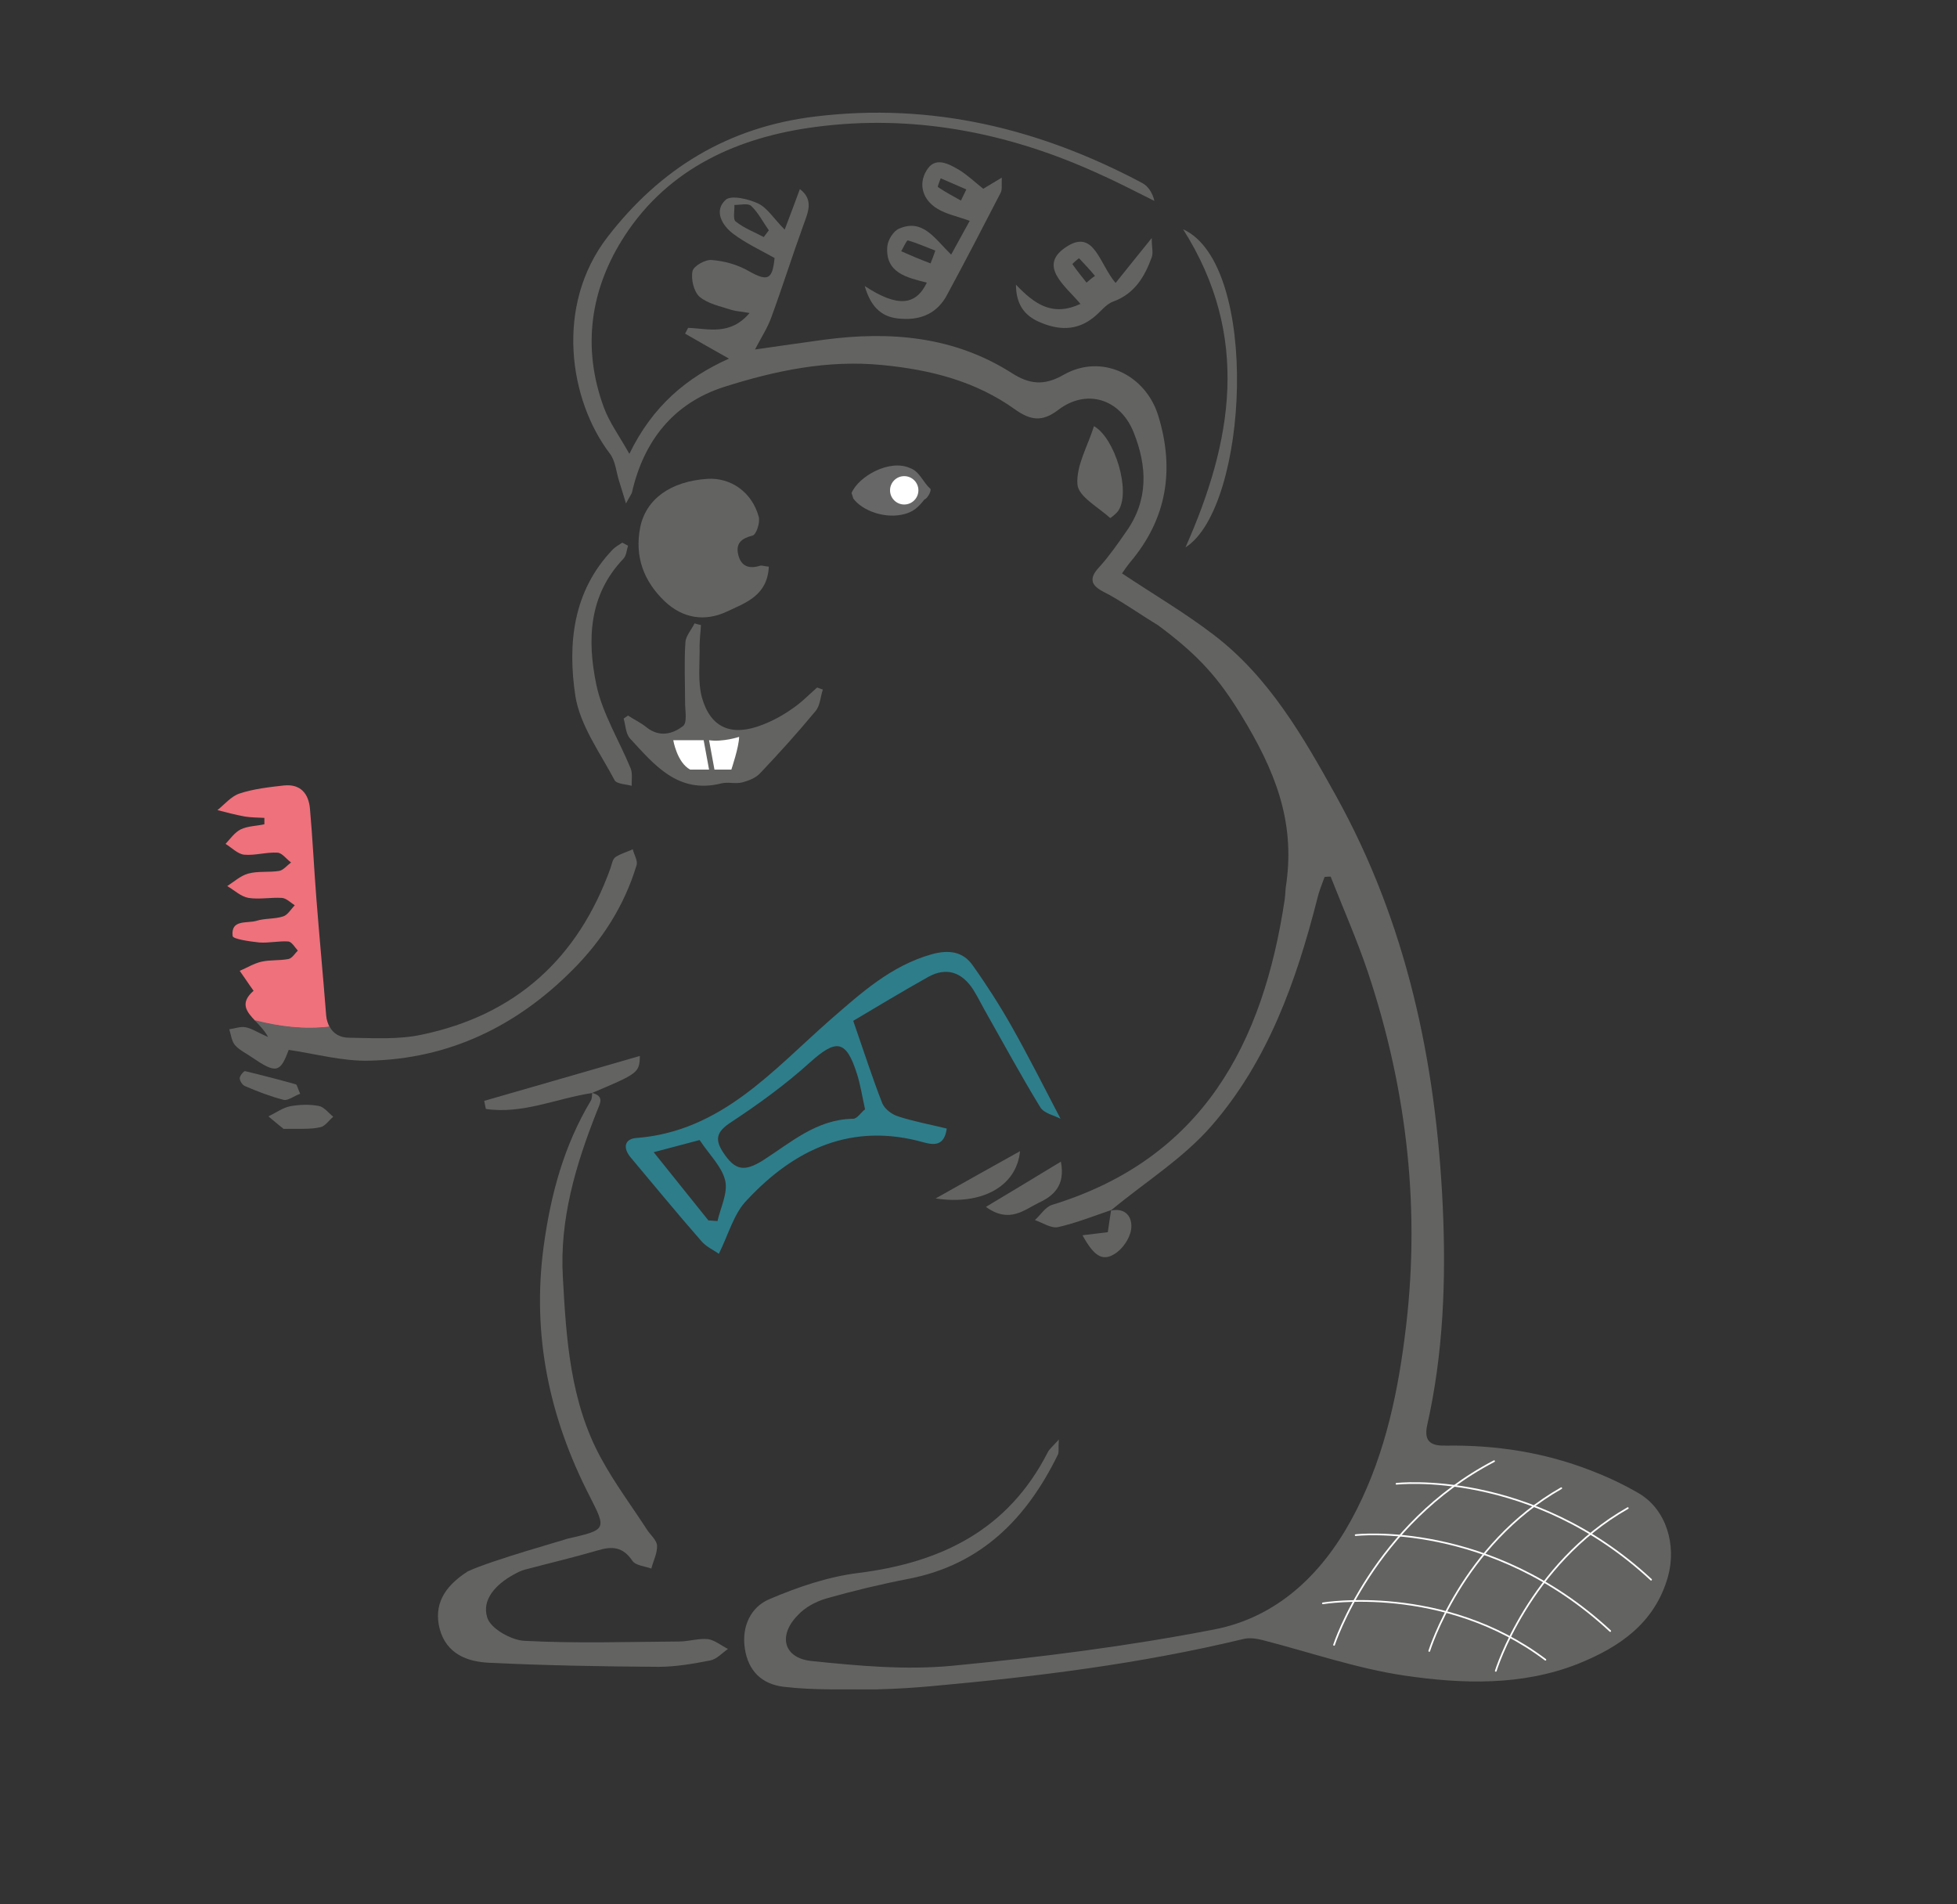 <?xml version="1.0" encoding="utf-8"?>
<!-- Generator: Adobe Illustrator 22.1.0, SVG Export Plug-In . SVG Version: 6.00 Build 0)  -->
<svg version="1.1" xmlns="http://www.w3.org/2000/svg" xmlns:xlink="http://www.w3.org/1999/xlink" x="0px" y="0px"
	 viewBox="0 0 579.6 563.9" style="enable-background:new 0 0 579.6 563.9;" xml:space="preserve">
<rect x="0" y="0" width="579.6" height="563.9" fill="#333333" stroke="none"/>
<style type="text/css">
	.st0{opacity:0.55;fill:#2BB9D2;}
	.st1{fill:#EE717C;}
	.st2{fill:#636362;}
	.st3{fill:#F0F0F1;}
	.st4{opacity:0.55;}
	.st5{fill:#2BB9D2;}
	.st6{fill:#D9072A;}
	.st7{opacity:0.54;fill:#2BB9D2;}
	.st8{fill:#676767;}
	.st9{fill:#FFFFFF;}
	.st10{fill:none;stroke:#FFFFFF;stroke-width:0.5;stroke-linecap:round;stroke-linejoin:round;stroke-miterlimit:10;}
	.st11{fill:#FFFFFF;stroke:#3E3E3E;stroke-width:5;stroke-miterlimit:10;}
	.st12{opacity:0.69;}
	.st13{fill:#070707;}
	.st14{fill:none;stroke:#FFFFFF;stroke-width:0.25;stroke-linecap:round;stroke-linejoin:round;stroke-miterlimit:10;}
	.st15{fill:none;stroke:#636362;stroke-width:2;stroke-linecap:round;stroke-linejoin:round;stroke-miterlimit:10;}
	.st16{fill:none;stroke:#636362;stroke-width:2;stroke-miterlimit:10;}
	.st17{fill:#636362;stroke:#636362;stroke-width:2;stroke-linecap:round;stroke-linejoin:round;stroke-miterlimit:10;}
	.st18{opacity:0.6;fill:#2BB9D2;}
	.st19{fill:#00A6C5;}
	.st20{fill:none;stroke:#EE717C;stroke-width:8;stroke-miterlimit:10;}
	.st21{fill:none;stroke:#444444;stroke-width:4;stroke-miterlimit:10;}
	.st22{fill:#FFFFFF;stroke:#454545;stroke-width:4;stroke-miterlimit:10;}
	.st23{opacity:0.57;fill:#2BB9D2;}
	.st24{fill:none;stroke:#636362;stroke-width:4;stroke-miterlimit:10;}
	.st25{fill:none;stroke:#636362;stroke-linecap:round;stroke-linejoin:round;stroke-miterlimit:10;}
	.st26{fill:none;stroke:#636362;stroke-miterlimit:10;}
	.st27{fill:none;stroke:#000000;stroke-miterlimit:10;}
	.st28{opacity:0.48;fill:#F09687;}
	.st29{opacity:0.46;fill:#00A6C5;}
	.st30{opacity:0.67;fill:#60B676;}
	.st31{fill:#FFFFFF;stroke:#636362;stroke-linecap:round;stroke-linejoin:round;stroke-miterlimit:10;}
	.st32{opacity:0.81;fill:#EE717C;}
	.st33{opacity:0.52;fill:#2BB9D2;}
</style>
<g id="dessin">
	<g>
		<path class="st2" d="M329.2,358.3c-5.3,1.8-10.5,3.9-15.9,5.1c-2,0.4-4.5-1.3-6.8-2.1c1.7-1.5,3.1-3.9,5.1-4.5
			c44.6-13.7,62.5-47.7,68.9-90.5c0.2-1.6,0.2-3.3,0.5-4.9c2.5-18.5-3.4-33.3-13.5-49.8c-6.5-10.6-12.3-17.4-24.6-26.5
			c-3.9-2.3-11.7-7.7-15.8-9.7c-3.8-1.9-4.9-3.9-1.5-7.5c2.9-3.2,5.4-6.8,7.9-10.4c6.7-9.4,6.3-19.4,2.2-29.6
			c-4-9.8-13.9-12.9-22.3-6.5c-4.8,3.7-8.3,3-12.7-0.1c-11.7-8.4-25-11.8-39.4-13.2c-16.3-1.6-31.8,1.7-46.9,6.5
			c-14.9,4.8-23.7,15.9-27.2,31.1c-0.1,0.6-0.6,1.1-1.8,3.4c-0.9-3.1-1.5-4.8-2-6.5c-0.9-2.8-1.1-6.1-2.8-8.3
			c-11.9-15.6-16.5-43.7-0.6-64.2c15.6-20.2,35.7-32.5,61.5-35.6c34.6-4.2,66.5,3.6,96.8,19.7c1.7,0.9,3,2.8,3.6,5.3
			c-5.8-2.9-11.6-5.9-17.5-8.5c-26.4-11.9-54.2-17.2-82.9-13.4c-22.8,3-43.3,12.1-56.4,32.1c-10.2,15.6-12.9,33.1-6.2,51.1
			c1.6,4.3,4.4,8.1,7.5,13.6c6.9-14.2,17-22.6,29.5-28.2c-4.5-2.5-8.8-5-13-7.4c0.3-0.6,0.6-1.1,0.9-1.7c6,0.2,12.4,2.4,18.2-4.4
			c-2.7-0.5-4-0.5-5.3-0.9c-3.3-1.1-7-1.8-9.5-3.9c-1.7-1.5-2.6-5.2-2.1-7.6c0.3-1.5,3.8-3.5,5.7-3.3c3.8,0.3,7.7,1.4,11,3.3
			c5.5,3.1,7,2.6,7.6-3.9c-4.3-2.4-8.6-4.4-12.3-7.2c-3.3-2.5-5.7-6.8-2.2-10c1.6-1.5,6.8-0.3,9.7,1.1c2.7,1.3,4.6,4.5,7.8,7.7
			c1.7-4.4,3-8,4.5-12c4.2,3.2,2.4,6.9,1,10.8c-3.3,9.1-6.2,18.3-9.5,27.3c-1.1,3-2.9,5.8-4.8,9.4c7.1-1,13.8-2,20.5-2.9
			c19.6-2.6,38.5-1,55.6,9.9c5,3.2,9.4,3.9,15.3,0.5c11.2-6.4,24.4-0.1,28.1,12.3c4.8,15.8,2.5,30.3-8.3,43.1
			c-1,1.2-1.9,2.6-2.5,3.4c9.3,6.2,18.7,11.7,27.3,18.3c16.3,12.5,26.4,30.1,36.1,47.6c20.9,37.7,29.6,78.7,31.6,121.5
			c1,21.8,0.2,43.5-4.6,64.8c-1.2,5.4,1.7,6.2,5.7,6.1c14.7-0.2,28.9,2,42.6,7.3c5,1.9,9.9,4.2,14.5,6.9c8,4.8,11.1,15.2,8.5,24.6
			c-3.9,13.8-14.4,20.9-26.6,25.8c-16.7,6.6-34.3,6-51.4,3.5c-14.2-2.1-28-6.9-42-10.5c-1.9-0.5-4.1-0.8-5.9-0.3
			c-30.3,7.3-61,11.1-91.9,13.9c-5.5,0.5-10,0.8-17,1c-9.2-0.1-18,0.3-27.2-0.8c-6.4-0.8-10.4-4.7-11.4-11.3
			c-1-6.6,1.8-12.3,7.2-14.6c8.4-3.6,17.5-6.7,26.5-7.8c24.6-3.1,44.3-12.8,56-35.7c0.5-1,1.5-1.8,3.3-3.8c-0.2,2.5,0.1,3.7-0.3,4.5
			c-9.2,18.8-22.6,32.5-44,36.7c-8.3,1.6-16.6,3.6-24.7,5.9c-3,0.9-6.2,2.6-8.3,4.9c-6,6.1-4.2,12.8,4.2,13.6
			c13.7,1.4,27.7,2.7,41.4,1.4c26.1-2.5,52.2-5.8,77.9-10.8c18.3-3.6,31.5-16.1,40.4-32.4c9.2-16.8,13.4-35.2,15.8-53.9
			c4.9-36.9,0.9-73.1-10.9-108.4c-3.2-9.5-7.3-18.8-11-28.2c-0.6,0-1.2,0-1.8,0.1c-0.8,2.2-1.7,4.4-2.2,6.6
			c-6.2,24.3-14.6,47.9-31.2,67c-8.4,9.7-19.7,16.7-29.7,25C329,358.5,329.2,358.3,329.2,358.3z M226.2,70.2c0.5-0.7,1-1.3,1.5-2
			c-1.7-2.4-3.1-5.2-5.2-7.2c-0.9-0.9-3.3-0.3-5-0.3c0.1,1.7-0.5,4.2,0.4,4.9C220.4,67.6,223.4,68.7,226.2,70.2z"/>
		<path class="st1" d="M97.6,304.1c-0.5-1-0.9-2.1-1-3.4c-0.9-11.5-2-23.1-2.9-34.6c-0.7-8.9-1.1-17.7-1.9-26.6
			c-0.4-4.5-2.8-7.4-7.7-6.9c-4.4,0.5-9,1-13.2,2.4c-2.4,0.8-4.4,3.2-6.5,4.9c2.7,0.7,5.4,1.4,8.1,1.9c1.9,0.3,3.9,0.3,5.8,0.4
			c0,0.6,0,1.3,0,1.9c-2.3,0.5-4.9,0.5-7,1.5c-1.8,0.9-3.1,2.8-4.5,4.3c1.8,1.1,3.6,3,5.5,3.2c3.2,0.3,6.6-0.8,9.9-0.6
			c1.4,0.1,2.6,1.9,4,2.9c-1.2,0.9-2.3,2.3-3.5,2.5c-3,0.5-6.3,0-9.2,0.8c-2.2,0.6-4.2,2.4-6.2,3.7c2.1,1.2,4,3.1,6.3,3.5
			c3.2,0.5,6.6-0.2,9.9,0c1.3,0.1,2.6,1.4,3.8,2.2c-1.2,1.2-2.1,2.9-3.5,3.3c-2.5,0.8-5.4,0.5-7.9,1.3c-2.8,0.8-7.6-0.5-7,4.5
			c0.1,0.9,5.1,1.6,7.9,1.9c2.9,0.2,5.8-0.5,8.6-0.3c1,0.1,1.9,1.7,2.8,2.7c-0.9,0.9-1.7,2.3-2.8,2.5c-2.6,0.5-5.4,0.2-8,0.8
			c-2.2,0.5-4.3,1.8-6.4,2.7c1.3,1.8,2.5,3.7,4.1,5.9c-4.1,3.6-2.2,6.1,0.5,8.9C82.8,304.1,90.2,305,97.6,304.1z"/>
		<path class="st2" d="M187.4,251.5c-1.7,0.8-3.6,1.3-5.1,2.3c-0.9,0.6-1.1,2.2-1.5,3.3c-9.6,26.7-28.1,43.5-55.9,49.3
			c-6.9,1.5-14.4,1-21.5,0.9c-2.7,0-4.7-1.2-5.8-3.3c-7.4,0.9-14.8,0-22.2-1.9c1.4,1.5,3,3.1,4,5c-3.2-1.4-4.9-2.6-6.7-2.9
			c-1.5-0.3-3.2,0.4-4.8,0.6c0.5,1.6,0.7,3.5,1.7,4.7c1.3,1.5,3.3,2.4,5,3.6c7.2,4.9,8.4,4.6,10.9-2.2c8.1,1.2,16,3.4,23.8,3.2
			c23.7-0.5,43.7-10.2,60.3-26.9c8.7-8.7,15.3-19,18.9-30.9C189,255,187.8,253.1,187.4,251.5z"/>
		<path class="st2" d="M138.6,465.3c-7.4,4.7-10.1,10.2-8.4,17c2,7.5,8.2,9.8,14.7,10.1c16.7,0.8,33.4,1.1,50.1,1.2
			c5.1,0,10.3-0.9,15.4-1.9c1.9-0.4,3.5-2.2,5.2-3.4c-2-1-3.9-2.6-5.9-2.9c-2.8-0.3-5.7,0.7-8.6,0.7c-15.3,0.1-30.6,0.6-45.8-0.2
			c-3.9-0.2-10-3.6-11-6.9c-1.7-5.4,2.7-9.9,7.8-12.7c1.1-0.6,2.2-1.2,3.4-1.5c7.2-1.9,14.4-3.6,21.6-5.7c4.3-1.3,7.4-1,10.2,3.1
			c0.9,1.4,3.7,1.6,5.6,2.3c0.6-2.3,1.8-4.6,1.7-6.8c-0.1-1.6-1.9-3.1-2.9-4.6c-4.6-7.1-9.7-13.9-13.7-21.3
			c-9.1-16.6-10.3-35.2-11.3-53.6c-1-17.1,3.8-33.2,10-48.9c0.9-2.4,2.6-4.7-1.5-5.7c0,0,0.2-0.1,0.2-0.1c-0.1,0.8,0,1.7-0.4,2.4
			c-8,13.4-11.9,27.8-14,43.3c-3.5,26.2,1.7,50.6,13.6,73.8c5.1,10,5.1,10-6.7,12.7C167.7,455.9,146,461.9,138.6,465.3z"/>
		<path class="st0" d="M212.9,371.3c-1.5-1.1-3.8-2.1-5.2-3.8c-7.1-8.1-13.9-16.4-20.8-24.6c-2.5-2.9-2-5.6,1.5-5.9
			c25.2-1.9,40.5-20.1,57.6-35.1c9.1-7.9,17.9-15.9,29.9-19.3c5-1.4,9.3-0.9,12.2,3.3c4.2,5.9,8.1,12,11.6,18.2
			c4.9,8.7,9.4,17.6,14.4,27.2c-1.9-1-4.9-1.6-6-3.4c-5.8-9.5-11.1-19.3-16.6-29c-1.1-2-2.1-4-3.3-5.9c-3.3-5.1-7.9-6.7-13.3-3.7
			c-7.8,4.4-15.5,9-22.2,13c3.3,9.5,5.7,17,8.6,24.4c0.7,1.7,2.8,3.3,4.7,3.9c4.6,1.5,9.5,2.4,14.4,3.6c-0.7,5-3.5,5-6.8,4.1
			c-21.2-6-38.2,1.9-52.3,17C217.4,359.2,215.9,365.2,212.9,371.3z M256.2,328.5c-0.9-4.1-1.4-7.4-2.4-10.5
			c-3.2-10.1-6.1-10.4-13.9-3.4c-7.3,6.6-15.3,12.4-23.5,17.8c-4.3,2.8-4.7,5.1-2.2,8.9c3.5,5.3,6.2,5.8,11.8,2.3
			c8.3-5.3,15.8-12.1,26.6-12.3C253.8,331.4,255,329.4,256.2,328.5z M209.8,361.4c0.9,0.1,1.8,0.1,2.7,0.2c0.9-4,3.1-8.3,2.3-11.9
			c-0.9-4.1-4.6-7.6-7.6-12.1c-3.8,1-8.2,2.2-13.6,3.6C199.5,348.6,204.7,355,209.8,361.4z"/>
		<path class="st2" d="M227.7,167.8c-0.4,8.6-6.9,10.7-12.4,13.3c-6.6,3.1-13.1,2-18.4-3c-6.2-5.9-9-13.2-7.3-21.9
			c1.7-8.4,9-13.7,20-14.4c6.8-0.4,13.1,3.9,15.1,11.2c0.5,1.7-0.7,5.3-1.8,5.6c-3.2,0.8-5,2.2-4.3,5.5c0.8,3.6,3.2,4.5,6.6,3.4
			C225.7,167.4,226.4,167.7,227.7,167.8z"/>
		<path class="st2" d="M207.6,185.1c-0.1,2.1-0.4,4.1-0.4,6.2c0.1,5.1-0.6,10.5,0.7,15.3c2.6,9.1,8.9,11.6,18,8
			c3.1-1.2,6-2.8,8.7-4.7c2.7-1.8,5-4.2,7.4-6.3c0.6,0.2,1.1,0.4,1.7,0.6c-0.7,2.1-0.8,4.7-2.1,6.3c-5.3,6.4-10.8,12.5-16.5,18.5
			c-1.3,1.4-3.4,2.2-5.3,2.7c-2,0.5-4.2-0.2-6.2,0.3c-12.8,3.2-19.8-5.5-27-13.3c-1.3-1.4-1.3-3.9-1.9-5.9c0.4-0.3,0.9-0.6,1.3-0.9
			c1.8,1.2,3.8,2.1,5.5,3.5c3.8,3,7.7,2,10.8-0.4c1.3-1,0.6-4.6,0.6-7c0-5.9-0.3-11.9,0.1-17.8c0.1-1.9,1.8-3.7,2.7-5.6
			C206.4,184.8,207,185,207.6,185.1z"/>
		<path class="st2" d="M256.1,84.7c9.6,6.3,15.1,5.9,18.4-1c-5.8-1.5-12.4-2.8-11.7-10.8c0.2-1.9,1.8-4.5,3.5-5.2
			c7-3,10.4,2.8,15.4,7.7c2-3.6,3.7-6.7,5.5-10c-3.9-1.4-7-2-9.6-3.6c-4.3-2.6-5.7-7.2-3.2-11.3c2.5-4.3,6.6-2,9.8-0.1
			c2.4,1.5,4.5,3.5,7,5.5c1.5-0.9,3-1.8,5.5-3.3c-0.1,2.2,0.2,3.6-0.4,4.6c-5.2,10.1-10.4,20.1-15.8,30.1c-2.8,5.3-7.5,7.5-13.4,7.1
			C261.5,94.2,258,91.3,256.1,84.7z M275.6,78c0.5-1.3,1-2.5,1.4-3.8c-2.7-1-5.3-2.2-8.1-3c-0.4-0.1-1.3,2.1-2,3.2
			C269.8,75.7,272.7,76.9,275.6,78z M284.6,59.4c0.5-1.1,1.1-2.2,1.6-3.3c-2.5-1.1-5.1-2.2-7.6-3.3c-0.3,0.9-1,2.4-0.8,2.6
			C280,56.9,282.3,58.1,284.6,59.4z"/>
		<path class="st2" d="M186,161.6c-0.4,1.3-0.5,3-1.4,3.9c-10.3,10.8-10.7,24.1-8,37.2c1.8,8.6,6.8,16.6,10.2,24.9
			c0.6,1.5,0.2,3.4,0.3,5.1c-1.8-0.5-4.5-0.5-5.1-1.7c-4.3-8.1-10.2-16.2-11.6-24.9c-2.3-15.4-0.8-31,11.1-43.4
			c0.8-0.8,1.9-1.4,2.8-2C184.9,161,185.4,161.3,186,161.6z"/>
		<path class="st2" d="M330.4,83.8c3.5-4.4,6.6-8.2,10.7-13.3c0,2.7,0.5,4.4,0,5.7C339,82,336,87,329.7,89.3
			c-2.2,0.8-3.8,3.1-5.7,4.6c-5.1,4.2-10.7,3.9-16.3,1.4c-4.1-1.8-6.8-5-6.8-11c5.6,5.9,10.9,9.5,19.1,5.7
			c-4.6-5.5-13.1-11.5-3.7-17.2C324.1,68.1,325.6,78.1,330.4,83.8z M321.8,83.7c0.8-0.7,1.6-1.4,2.5-2c-1.5-1.8-3.1-3.5-4.7-5.2
			c-0.1-0.1-2,1.6-2,1.7C318.9,80.1,320.4,81.9,321.8,83.7z"/>
		<path class="st2" d="M351.1,162.1c13.9-31.3,19.4-62.5-0.7-94.2C373.3,78.3,369.8,150.3,351.1,162.1z"/>
		<path class="st2" d="M324,126.2c6.2,3.5,10.9,19.1,7.3,24.9c-0.6,1-2.5,2.4-2.5,2.3c-3.5-3.2-9.5-6.4-9.7-10
			C318.7,137.9,322.2,132,324,126.2z"/>
		<path class="st2" d="M175.2,323.7c-10.4,1.6-20.5,6.3-31.3,4.7c-0.2-0.8-0.3-1.6-0.5-2.4c15.4-4.4,30.8-8.9,46.1-13.3
			c-0.1,5-0.5,5.2-14.5,11.1C175,323.8,175.2,323.7,175.2,323.7z"/>
		<path class="st2" d="M292,357.4c8-4.8,14.8-8.9,22.2-13.4c1.4,7.2-2.3,10.2-6.6,12.2C303.3,358.3,298.9,362.4,292,357.4z"/>
		<path class="st2" d="M277.1,354.9c9.1-5.1,16.7-9.4,25-14C301.1,351.3,290.8,357,277.1,354.9z"/>
		<path class="st2" d="M84,334.3c-0.8-0.6-2.6-2.1-4.5-3.7c2.1-1,4.1-2.5,6.4-3c2.8-0.5,5.8-0.6,8.5-0.1c1.6,0.3,2.9,2.1,4.3,3.2
			c-1.3,1.1-2.4,2.8-3.8,3.1C91.9,334.5,88.8,334.2,84,334.3z"/>
		<path class="st2" d="M329,358.5c4.6-1,6.5,2.2,6,5.6c-0.4,2.7-2.6,5.9-5,7.3c-3.6,2.2-6.1,0.4-9.4-5.6c2.6-0.3,4.8-0.6,7.5-0.9
			c0.3-2,0.6-4.3,1-6.7C329.2,358.3,329,358.5,329,358.5z"/>
		<path class="st2" d="M88.9,323.9c-1.9,0.7-3.6,2.1-4.9,1.8c-3.9-1-7.8-2.5-11.5-4.1c-0.7-0.3-1.5-1.5-1.5-2.3
			c0-0.7,1.2-2.2,1.6-2.1c5,1.2,10,2.5,15,3.9C88,321.2,88.2,322.4,88.9,323.9z"/>
	</g>
	<g>
		<g>
			<path class="st8" d="M268,152.2c-5.7,1.6-12.6-0.9-15.3-4.6c0,0-0.2-0.8-0.5-1.6c2.1-5,11.3-10.1,17.3-7.4c2.9,1,3.8,4.2,6.1,6.2
				c0.2,0.8-1,2.9-1.8,3.1C271.9,150.3,270.5,151.5,268,152.2z"/>
		</g>
	</g>
	<g>
		<circle class="st9" cx="267.8" cy="145.2" r="4.2"/>
	</g>
</g>
<g id="tracé">
	<path class="st10" d="M423.3,488.9c0,0,9.7-31.5,39.1-48.2"/>
	<path class="st10" d="M443,494.8c0,0,9.7-31.5,39.1-48.2"/>
	<path class="st10" d="M395.1,487.1c0,0,11.6-35.7,47.4-54.4"/>
	<path class="st10" d="M413.6,439.4c0,0,39.9-4.6,75.4,28.4"/>
	<path class="st10" d="M401.5,454.6c0,0,39.9-4.6,75.4,28.4"/>
	<path class="st10" d="M391.8,474.8c0,0,35.8-6,65.9,16.7"/>
	<path class="st9" d="M199.4,219.2c0,0,1.1,6.6,5,8.7h5.6l-1.6-8.7H199.4z"/>
	<path class="st9" d="M210,219.2l1.6,8.7h5c0,0,2.3-6.8,2.3-9.7C219,218.2,214.1,219.8,210,219.2z"/>
</g>
</svg>
